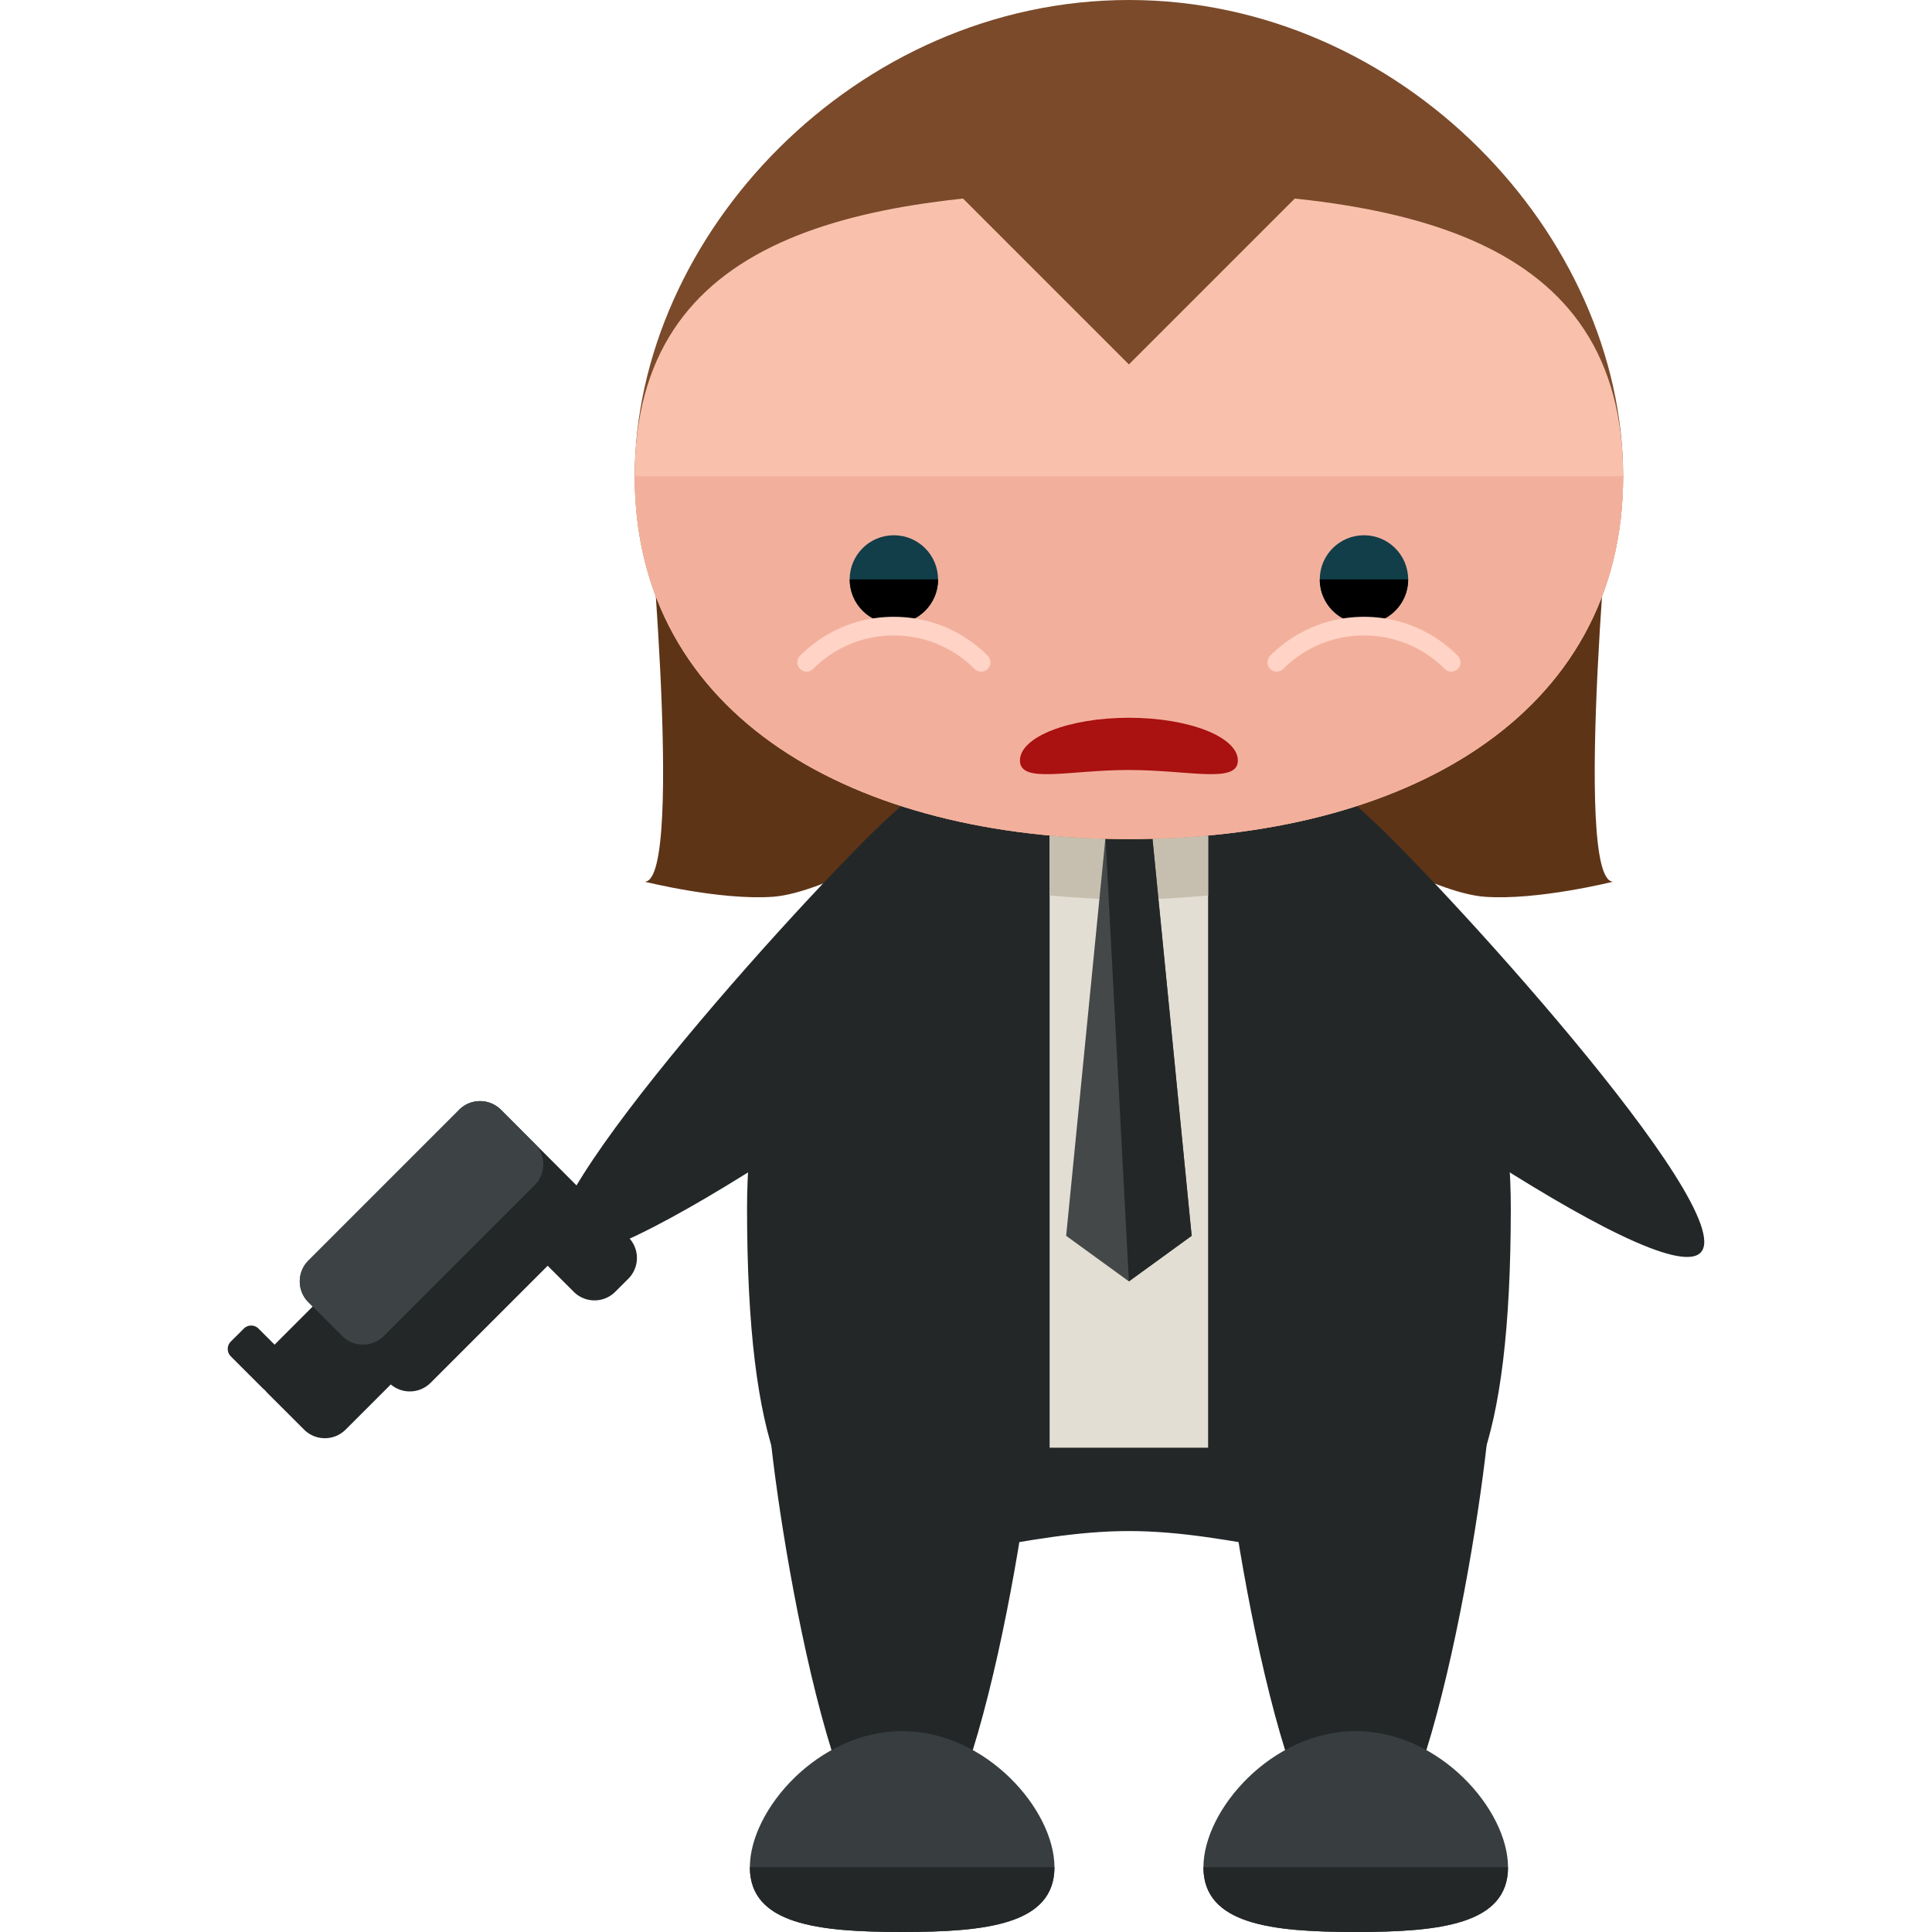 <svg xmlns="http://www.w3.org/2000/svg" viewBox="0 0 504.123 504.123"><path d="M168.213 119.784s10.831 110.277 0 110.277c0 0 19.692 4.923 33.477 3.938 13.785-.985 39.385-16.738 39.385-16.738l-59.077-88.615-13.785-8.862zm252.715 0s-10.831 110.277 0 110.277c0 0-19.692 4.923-33.477 3.938-13.785-.985-39.385-16.738-39.385-16.738l59.077-88.615 13.785-8.862z" fill="#5E3417"/><path d="M394.217 315.242c0 126.322-44.599 84.259-99.643 84.259-55.028 0-99.643 42.063-99.643-84.259 0-72.231 44.631-130.788 99.643-130.788 55.029.008 99.643 58.565 99.643 130.788z" fill="#232728"/><path d="M270.723 361.905c0 19.511-15.817 124.676-35.336 124.676-19.495 0-35.304-105.173-35.304-124.676 0-19.495 15.817-35.32 35.304-35.32 19.519 0 35.336 15.833 35.336 35.32zm118.359 0c0 19.511-15.817 124.676-35.336 124.676-19.495 0-35.304-105.173-35.304-124.676 0-19.495 15.817-35.32 35.304-35.32 19.519 0 35.336 15.833 35.336 35.32z" fill="#232728"/><path d="M275.142 487.219c0 14.935-17.802 16.904-39.739 16.904-21.937 0-39.739-1.969-39.739-16.904s17.802-35.509 39.739-35.509c21.937 0 39.739 20.567 39.739 35.509z" fill="#383E3F"/><path d="M275.142 487.219c0 14.935-17.802 16.904-39.739 16.904-21.937 0-39.739-1.969-39.739-16.904" fill="#232728"/><path d="M393.493 487.219c0 14.935-17.802 16.904-39.739 16.904s-39.739-1.969-39.739-16.904 17.802-35.509 39.739-35.509 39.739 20.567 39.739 35.509z" fill="#383E3F"/><path d="M393.493 487.219c0 14.935-17.802 16.904-39.739 16.904s-39.739-1.969-39.739-16.904m-30.429-283.451c10.027 11.28 3.663 33.296-14.218 49.215-17.881 15.896-114.018 85.031-124.062 73.767-10.012-11.296 69.892-98.706 87.773-114.601 17.857-15.903 40.48-19.653 50.507-8.381zm21.969 0c-10.027 11.28-3.663 33.296 14.218 49.215 17.881 15.896 114.018 85.031 124.062 73.767 10.012-11.296-69.892-98.706-87.773-114.601-17.857-15.903-40.48-19.653-50.507-8.381z" fill="#232728"/><path fill="#E2DED3" d="M273.882 199.538H315.236V377.753H273.882z"/><path d="M273.89 233.661c6.751.63 13.627 1.032 20.693 1.032 7.05 0 13.926-.402 20.661-1.032v-34.123H273.89v34.123z" fill="#C6BFAF"/><path fill="#444849" d="M300.695 218.569L310.943 322.465 294.566 334.352 278.198 322.465 288.454 218.569z"/><path fill="#232728" d="M288.454 218.569L300.695 218.569 310.943 322.465 294.566 334.352"/><path d="M423.527 124.258c0 63-57.738 94.681-128.937 94.681-71.215 0-128.969-31.673-128.969-94.681C165.621 61.227 223.375 0 294.59 0c71.2 0 128.937 61.227 128.937 124.258z" fill="#7A4A2A"/><path d="M423.527 124.258c0 63-57.738 94.681-128.937 94.681-71.215 0-128.969-31.673-128.969-94.681 0-63.031 57.754-74.382 128.969-74.382 71.2.001 128.937 11.351 128.937 74.382z" fill="#F9C1AC"/><path d="M423.527 124.258c0 63-57.738 94.681-128.937 94.681-71.215 0-128.969-31.673-128.969-94.681" fill="#F2B09C"/><circle cx="233.237" cy="151.198" r="11.532" fill="#113E49"/><path d="M244.784 151.198c0 6.388-5.167 11.54-11.54 11.54-6.372 0-11.524-5.152-11.524-11.54"/><path d="M256.001 175.246c-.614 0-1.245-.213-1.725-.709-5.632-5.632-13.107-8.72-21.047-8.72h-.016c-7.94 0-15.399 3.096-21 8.704-.953.953-2.489.985-3.434.016a2.402 2.402 0 0 1-.032-3.419c6.538-6.554 15.218-10.169 24.458-10.169h.016c9.263 0 17.952 3.6 24.505 10.153.937.937.937 2.505 0 3.434-.465.497-1.079.71-1.725.71z" fill="#FFD3C5"/><circle cx="355.904" cy="151.198" r="11.532" fill="#113E49"/><path d="M344.372 151.198a11.52 11.52 0 0 0 11.54 11.54c6.372 0 11.524-5.152 11.524-11.54"/><path d="M333.156 175.246c.599 0 1.229-.213 1.709-.709 5.632-5.632 13.107-8.72 21.047-8.72h.016c7.94 0 15.415 3.096 21.016 8.704a2.405 2.405 0 0 0 3.434.016c.953-.922.969-2.458.016-3.419-6.506-6.554-15.218-10.169-24.458-10.169h-.016c-9.248 0-17.936 3.6-24.505 10.153-.922.937-.922 2.505 0 3.434.48.497 1.095.71 1.741.71z" fill="#FFD3C5"/><path d="M266.139 198.443c0-6.152 12.737-11.154 28.428-11.154s28.428 5.002 28.428 11.154-12.737 2.473-28.428 2.473c-15.691.001-28.428 3.687-28.428-2.473z" fill="#AA1111"/><g fill="#232728"><path d="M79.337 373.027a7.668 7.668 0 0 0 10.854 0l23.528-23.521a7.692 7.692 0 0 0 0-10.862l-9.5-9.492a7.678 7.678 0 0 0-10.862 0l-23.52 23.52a7.678 7.678 0 0 0 0 10.862l9.5 9.493z"/><path d="M75.832 358.904a2.72 2.72 0 0 0 0-3.86l-8.365-8.357a2.706 2.706 0 0 0-3.86 0l-3.379 3.371a2.72 2.72 0 0 0 0 3.86l8.365 8.365a2.753 2.753 0 0 0 3.875 0l3.364-3.379zm73.862-21.843c3.001 3.001 7.861 3.001 10.854 0l3.395-3.387a7.678 7.678 0 0 0 0-10.862l-12.217-12.217c-2.993-3.001-7.853-3.001-10.854 0l-3.403 3.403c-2.993 3.001-2.993 7.861 0 10.847l12.225 12.216z"/><path d="M151.726 310.603c3.001 3.001 3.009 7.861 0 10.862l-39.361 39.353a7.668 7.668 0 0 1-10.854 0l-21.039-21.031a7.678 7.678 0 0 1 0-10.862l39.361-39.369c2.985-2.985 7.845-2.985 10.862 0l21.031 21.047z"/></g><path d="M80.472 328.925l39.361-39.369c2.985-2.985 7.845-2.985 10.862 0l8.814 8.83a7.678 7.678 0 0 1 0 10.862l-39.361 39.353a7.668 7.668 0 0 1-10.854 0l-8.822-8.814a7.678 7.678 0 0 1 0-10.862z" fill="#3D4344"/><path transform="rotate(134.999 294.565 50.54)" fill="#7A4A2A" d="M263.06 19.038H326.067V82.045H263.06z"/></svg>